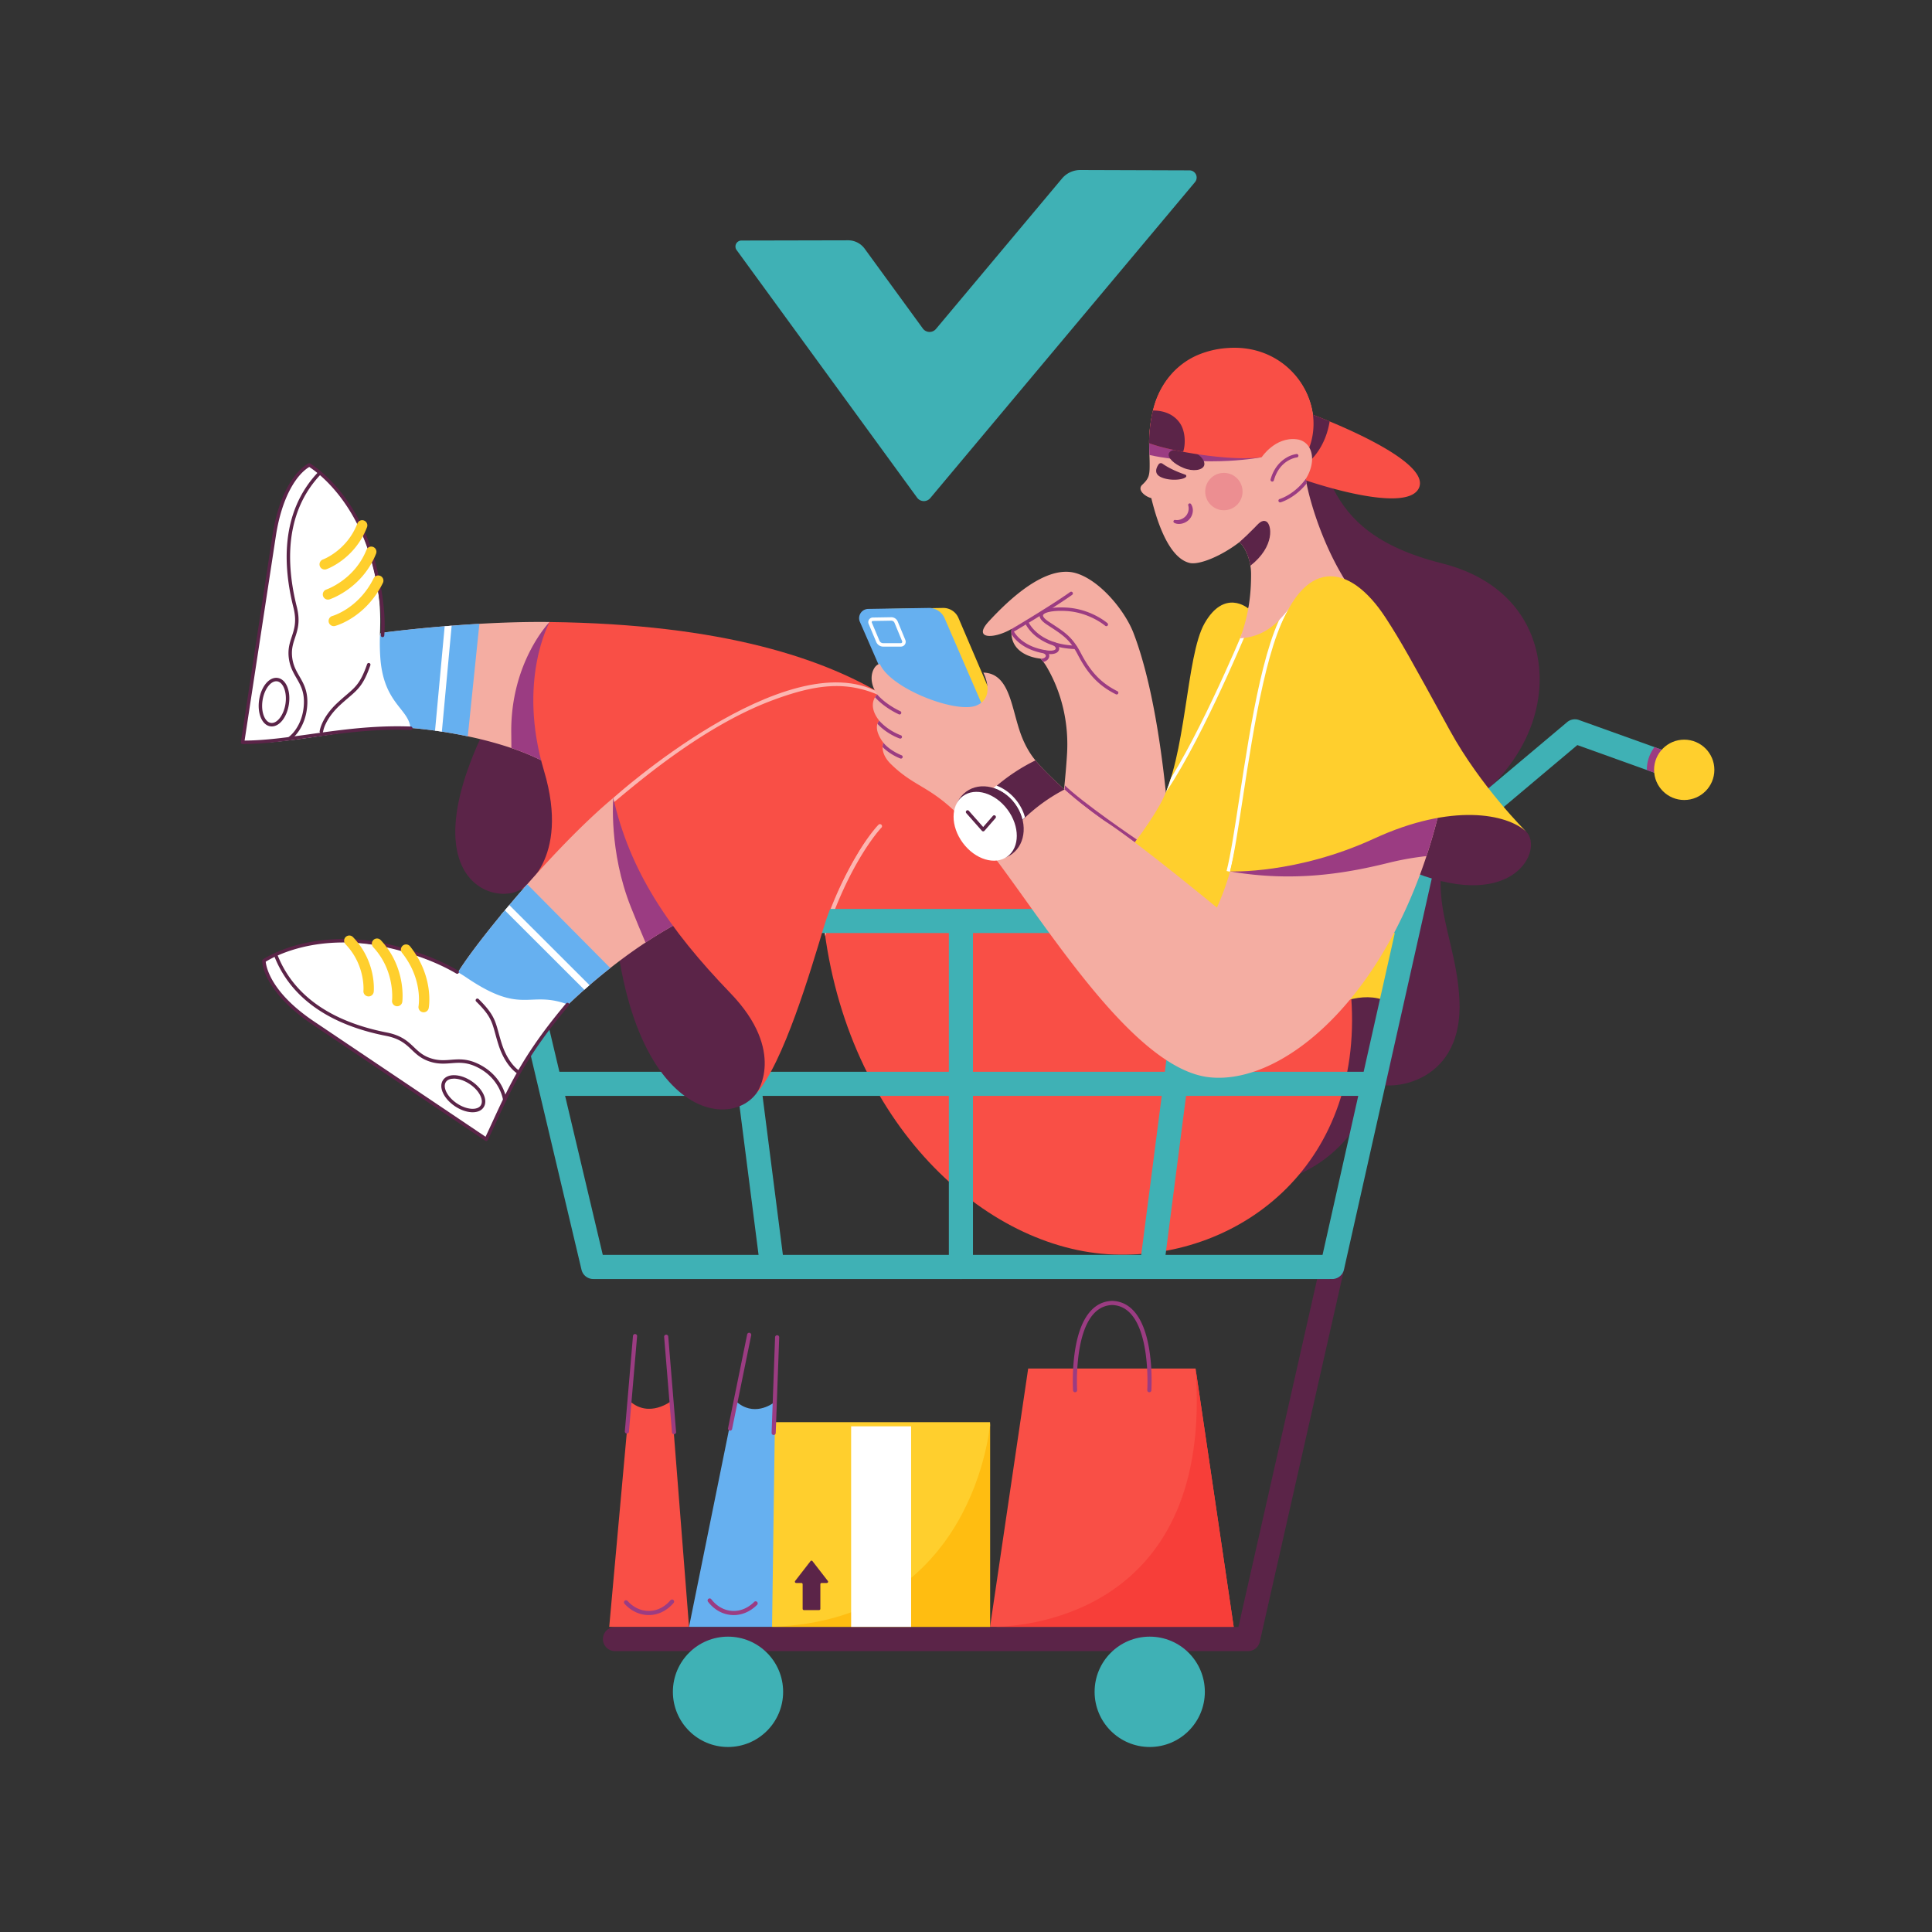 <svg xmlns="http://www.w3.org/2000/svg" version="1.1" viewBox="0 0 3000 3000" width="3000" height="3000">
<rect x="0" y="0" width="3000" height="3000" fill="#333333" stroke="none"/>
<!--ITEM 1--><g><defs><clipPath id="clip-path-id-viewbox-item-1"><rect x="0.0" y="0.0" width="247.0" height="254.741"/></clipPath></defs><g transform="translate(1334.0 944.0) rotate(0.0 132.0 136.0) scale(1.069 1.068)"><g clip-path="url(#clip-path-id-viewbox-item-1)" transform="translate(-0.0 -0.0)"><g id="shopping-i1">
    <g>
      <path d="M22,1.741l102,253H247L144.331,14.552A23.976,23.976,0,0,0,121.9,0Z" style="         fill: #ffcf2d;       "/>
      <path d="M1.126,20.189,103.451,254.741H228L124.2,14.929A24.91,24.91,0,0,0,100.9.01L13.415,1.415A13.464,13.464,0,0,0,1.126,20.189Z" style="         fill: #66b0f0;       "/>
      <path d="M60.659,56.241H35a10.885,10.885,0,0,1-10.057-6.683L13.879,23.223a6.659,6.659,0,0,1,6.011-9.281L46.6,13.508h.168a10.063,10.063,0,0,1,9.283,6.129l11.11,26.893a7.029,7.029,0,0,1-6.5,9.712Zm-13.9-37.734h-.084l-26.7.435a1.657,1.657,0,0,0-1.5,2.313l.008.021,11.07,26.345A5.9,5.9,0,0,0,35,51.241H60.659a2.028,2.028,0,0,0,1.876-2.8l-11.1-26.864A5.07,5.07,0,0,0,46.761,18.507Z" style="         fill: #fff;       "/>
    </g>
  </g>
</g></g></g><!--ITEM 2--><g><defs><clipPath id="clip-path-id-viewbox-item-2"><rect x="0.0" y="0.0" width="2148.884" height="2028.681"/></clipPath></defs><g transform="translate(374.0 540.0) rotate(0.0 1150.0 1086.0) scale(1.07 1.071)"><g clip-path="url(#clip-path-id-viewbox-item-2)" transform="translate(-0.0 -0.0)"><defs>
    
    <clipPath id="clip-path-i2">
      <path d="M1190.453,699.681s5.6-56.7,8.585-112.237c2.336-43.408-7.444-86.818-29.348-124.367a63.639,63.639,0,0,0-9.237-12.4s-46-3-42-43c-26,15-57,15-33-11,59.543-64.5,99.844-77.473,126-70,35,10,70,55,84,87,23,52.573,45.87,261.88,47,338Z" style="         fill: none;       "/>
    </clipPath>
    <clipPath id="clip-path-2-i2">
      <path d="M346.147,400.241,329.333,563.373h-.02a676.647,676.647,0,0,0-83.2-12.217c-86.057-53.267-42.855-137.709-42.855-137.709S266.99,404.777,346.147,400.241Z" style="         fill: none;       "/>
    </clipPath>
    <clipPath id="clip-path-3-i2">
      <path d="M1019.453,568.681c59,60,158.862,170.585,239.647,310.138l46.353-56.138,305,108c24,250-158,391-344,384s-388-190-421-482C845.453,832.681,877.453,710.681,1019.453,568.681Z" style="         fill: none;       "/>
    </clipPath>
    <clipPath id="clip-path-4-i2">
      <path d="M1461.453,377.681s-34-29-63,22c-27.242,47.91-26,194-64.5,262.5-38.232,68.024-118.5,150.5-118.5,150.5s54,134,192,166,201-80,277-18c22-132,70.156-407.362-78-618C1606.453,342.681,1546.613,294.467,1461.453,377.681Z" style="         fill: none;       "/>
    </clipPath>
    <clipPath id="clip-path-5-i2">
      <path d="M1606.3,343.042c-80.845-32.361-72.845,73.639-156.288,78.145,15.027-39.073,16.029-74.137,16.029-93.172a75.209,75.209,0,0,0-.982-12.033c-2.835-17.4-11.12-30.767-16.049-34.053-26.048,20.037-58.278,33.352-72.134,30.056-33.992-8.1-50.643-73.927-55.632-94.014-8.626-2-21.309-11.912-13-19.456,3.817-3.6,7.554-7.574,9.116-12.7,1.574-5.2,1.483-11.682,1.483-17.021,0-4.1-.12-8.186-.27-12.273-.2-5.711-.461-11.421-.491-17.142,0-.04-.01-.1-.01-.14-.03-4.238.07-8.476.371-12.724a202.609,202.609,0,0,1,6.922-41.336c9.4-32.41,31.228-59.54,62.325-73.255a133.428,133.428,0,0,1,43.8-10.52,1.223,1.223,0,0,0,.191-.01c.971-.07,1.943-.13,2.9-.19,87.342-4.809,141.151,77.353,115.8,144.828l-4.932,43.652C1547.457,206.712,1565.222,279.926,1606.3,343.042Z" style="         fill: none;       "/>
    </clipPath>
    <clipPath id="clip-path-6-i2">
      <path d="M1583.787,1350.189a17.517,17.517,0,0,1-17.09-21.341l133.119-592.365a17.5,17.5,0,0,1,5.813-9.559l219.064-184.139a17.5,17.5,0,0,1,17.166-3.078l159,57a17.5,17.5,0,1,1-11.811,32.947l-149.533-53.606L1732.669,749.917l-131.824,586.6A17.51,17.51,0,0,1,1583.787,1350.189Z" style="         fill: none;       "/>
    </clipPath>
    <clipPath id="clip-path-7-i2">
      <path d="M536.133,899.3c-44.57,35.04-73.649,65.26-75.579,67.27a1.329,1.329,0,0,0-.1.11c-31.709,10.65-56.77,13.53-76.57,11.66l-51.609-22.66a80.319,80.319,0,0,1-21.821-42c1.5-2.99,3.63-6.68,6.341-10.96,16.319-25.78,53.409-73.25,96.74-122.54.679-.78,1.379-1.56,2.069-2.35Z" style="         fill: none;       "/>
    </clipPath>
    <clipPath id="clip-path-8-i2">
      <path d="M845.453,841.681c-18.618,61.759-58,195-96.987,239.1,0,0,43.987-60.1-38.013-145.1-89.843-93.13-146-177-170-283,0,0,251-226,385.117-152.972,29.271,15.939,60.678,39.18,93.883,68.972C1019.453,568.681,886.453,705.681,845.453,841.681Z" style="         fill: none;       "/>
    </clipPath>
    <clipPath id="clip-path-9-i2">
      <path d="M1737.453,678.681c-64.14,255.97-222,391-332,379-106.04-11.57-225.979-204.06-308.34-314.23q-.63-.825-1.23-1.65c-.8-1.05-1.579-2.09-2.349-3.12-5.911-7.82-11.6-15.19-17.081-22-9.76-12.14-18.59-22.28-26.679-30.87-4.831-5.13-9.4-9.7-13.74-13.81-.31-.29-.611-.58-.911-.86-38.649-36.27-59.52-36.07-91.67-67.46-17.34-16.93-11-31-11-31-6.409-8.25-14-23-6-32-19-24-3-38-3-38-17-25-3-45,4-44,16,36,111,72,140,60s10.031-47.75,10.031-47.75c39.03,1.25,40.42,51.95,54.969,90.75,4.311,11.5,11.13,25.16,20.69,36.57.011.01.011.01.02.01,10.391,12.4,22.86,24.52,35.15,35.82q3.421,3.135,6.83,6.17c.06.06.13.11.19.16,14.81,13.17,29.31,24.61,40.321,32.87,3.019,2.26,5.79,4.29,8.219,6.05,5.31,3.84,9.06,6.4,10.58,7.35,43,27,162,125,162,125a378.325,378.325,0,0,0,19.161-52.42C1506.764,689.841,1737.453,678.681,1737.453,678.681Z" style="         fill: none;       "/>
    </clipPath>
    <clipPath id="clip-path-10-i2">
      <path d="M1200.654,637.281c-8.111,3.06-71.2,33.4-108.2,103.4l-.03-.03c-1.929-2.68-3.929-5.35-5.97-8.01a470.843,470.843,0,0,0-32.9-38.14q-2.852-2.985-5.721-5.91c12.411-18.25,46.27-63,105.48-90.51C1170.494,613.891,1187.9,627.711,1200.654,637.281Z" style="         fill: none;       "/>
    </clipPath>
  </defs>
  <g id="shopping-i2">
    <g>
      <g>
        <path d="M1180.453,760.681s15.6-117.7,18.585-173.237c2.336-43.408-7.444-86.818-29.348-124.367a63.639,63.639,0,0,0-9.237-12.4s-46-3-42-43c-26,15-57,15-33-11,59.543-64.5,99.844-77.473,126-70,35,10,71.478,54.393,84,87,53,138,64,411,57,548l-120-66Z" style="         fill: #f4ada2;       "/>
        <g style="         clip-path: url(#clip-path-i2);       ">
          <path d="M1297.555,717.253c-3.275-2.21-80.5-54.432-106.369-80.3l3.535-3.536c25.533,25.533,104.833,79.157,105.631,79.7Z" style="         fill: #9b3c82;       "/>
          <path d="M1115.955,414.681a2.5,2.5,0,0,1-1.266-4.657c.579-.339,58.263-34.2,88.817-55.882a2.5,2.5,0,1,1,2.895,4.078c-30.734,21.81-88.6,55.777-89.183,56.118A2.5,2.5,0,0,1,1115.955,414.681Z" style="         fill: #9b3c82;       "/>
          <path d="M1270.952,502.681a2.5,2.5,0,0,1-1.117-.264c-24.4-12.2-40.359-28.736-55.1-57.083-11.427-21.974-21.492-28.562-39.762-40.522-1.727-1.13-3.523-2.306-5.4-3.546-8.255-5.456-11.659-10.578-10.117-15.223,3.5-10.532,30.454-9.826,38.638-9.358,35.445,2.025,58.532,21.77,59.5,22.609a2.5,2.5,0,0,1-3.28,3.774c-.3-.257-22.884-19.47-56.5-21.391-20.172-1.153-32.365,2.2-33.608,5.942-.7,2.107,2.339,5.65,8.129,9.476,1.87,1.236,3.66,2.408,5.38,3.534,18.353,12.013,29.43,19.264,41.459,42.4,14.209,27.324,29.535,43.235,52.9,54.918a2.5,2.5,0,0,1-1.12,4.736Z" style="         fill: #9b3c82;       "/>
          <path d="M1210.784,436.847l-.085,0c-56.1-1.864-71.41-35.238-72.034-36.658a2.5,2.5,0,0,1,4.575-2.018c.046.1,3.691,8.082,13.756,16.162,9.324,7.484,26.238,16.6,53.869,17.517a2.5,2.5,0,0,1-.081,5Z" style="         fill: #9b3c82;       "/>
          <path d="M1174.825,444.162a42.193,42.193,0,0,1-6.243-.509c-40.923-6.138-51.505-30.478-51.936-31.511a2.5,2.5,0,0,1,4.612-1.931h0c.1.227,10.108,22.8,48.067,28.5,9.395,1.41,12.712-.719,13.195-2.2.433-1.334-.84-3.61-3.722-5.111a2.5,2.5,0,0,1,2.311-4.434c4.921,2.563,7.456,7.124,6.166,11.092C1186.619,440.072,1184.135,444.162,1174.825,444.162Z" style="         fill: #9b3c82;       "/>
          <path d="M1161.458,455.765a16.284,16.284,0,0,1-1.781-.1,2.5,2.5,0,0,1,.553-4.97c4.046.449,7.147-1.322,7.832-3.29.642-1.847-1.249-3.365-2.434-4.105a2.5,2.5,0,1,1,2.651-4.24c4.1,2.565,5.788,6.3,4.506,9.987C1171.374,453.1,1166.764,455.765,1161.458,455.765Z" style="         fill: #9b3c82;       "/>
        </g>
        <path d="M1585.974,205.542c22.479,43.139,61.479,83.139,157.479,107.139,66.828,16.707,114.435,56.726,133,114,20.692,63.833,4.284,145-63.3,210.387-125.7,121.613-49.822,191.72-44.7,309.613,5,115-91,131-123,120,0,0-23,125-169,149s66-1041,66-1041S1579.81,193.713,1585.974,205.542Z" style="         fill: #5b2448;       "/>
        <g>
          <path d="M440.174,606.487c28.107,104.13,14.387,149.647-33.744,178.859s-208.913-32.873,41.6-387.711C448.026,397.635,405.857,479.354,440.174,606.487Z" style="         fill: #5b2448;       "/>
          <path d="M448.024,397.631l-12.341,200.36a351.659,351.659,0,0,0-43.07-17.63,551.08,551.08,0,0,0-63.28-16.99h-.02a675.825,675.825,0,0,0-83.2-12.21c-86.059-53.27-42.849-137.71-42.849-137.71s63.73-8.67,142.879-13.21C378.623,398.371,413.683,397.211,448.024,397.631Z" style="         fill: #f4ada2;       "/>
          <path d="M448.024,397.631l-12.341,200.36a351.659,351.659,0,0,0-43.07-17.63q-.075-10.77-.21-21.9C391.264,455.511,448.024,397.631,448.024,397.631Z" style="         fill: #9b3c82;       "/>
          <path d="M346.147,400.241,329.333,563.373h-.02a676.647,676.647,0,0,0-83.2-12.217c-86.057-53.267-42.855-137.709-42.855-137.709S266.99,404.777,346.147,400.241Z" style="         fill: #66b0f0;       "/>
          <g style="         clip-path: url(#clip-path-2-i2);       ">
            <rect x="206.889" y="475.113" width="173.738" height="10" transform="translate(-211.368 728.407) rotate(-84.716)" style="         fill: #fff;       "/>
          </g>
          <path d="M942.453,509.681c-93-59-243-109-494.427-112.046,0,0-47.22,84.829-8.107,215.619S406.43,785.346,406.43,785.346,803.453,571.681,942.453,509.681Z" style="         fill: #f94f46;       "/>
          <g>
            <path d="M99.28,169.935C81.6,179.619,57.7,211.225,48.3,272.685L2.527,571.889c62.438,6.481,170.715-25.473,243.589-20.732-2.643-28.3-39.619-35.428-43.841-103.591-1.981-31.989,1.713-41.447-1.05-78.1-.107-1.411-.316-2.793-.476-4.18-.045-.388-.083-.766-.13-1.145a366.566,366.566,0,0,0-15.049-69.7c-28.415-87.364-80.537-120.993-85.844-124.245a.008.008,0,0,0-.008-.01c-.122-.076-.228-.13-.3-.17C99.323,169.96,99.28,169.935,99.28,169.935Z" style="         fill: #fff;       "/>
            <path d="M3.078,574.564H2.5a2.5,2.5,0,0,1-2.466-2.879l45.8-299.378c9.35-61.118,33.122-94.089,52.25-104.565a2.5,2.5,0,0,1,2.467.036l.1.054c.123.067.239.131.366.208.055.033.109.068.16.105,6.783,4.187,61.029,39.908,89.329,126.923.9,2.766,21.945,68.339,17.623,122.173a2.5,2.5,0,0,1-4.985-.4c4.243-52.85-16.507-117.5-17.392-120.227-26.95-82.858-77.553-118.077-86.5-123.776-17.86,10.65-39.6,42.258-48.468,100.225L5.413,569.555c30.117-.22,61.8-4.659,95.277-9.35,45.7-6.4,92.949-13.022,146-11.028a2.5,2.5,0,0,1-.188,5c-52.605-1.978-99.636,4.611-145.118,10.983C66.861,569.993,34.236,574.564,3.078,574.564Z" style="         fill: #5b2448;       "/>
            <path d="M116.807,558.972a2.425,2.425,0,0,1-.305-.019,2.5,2.5,0,0,1-2.18-2.772c.093-.8,2.575-19.718,25.737-41.294,4.84-4.508,9.063-8.117,12.79-11.3,13.97-11.936,20.982-17.927,30.372-44.89a2.5,2.5,0,0,1,4.723,1.645c-9.836,28.241-17.655,34.92-31.848,47.047-3.687,3.151-7.868,6.722-12.629,11.157-11.35,10.573-17.321,20.41-20.331,26.8a42.809,42.809,0,0,0-3.85,11.434A2.505,2.505,0,0,1,116.807,558.972Z" style="         fill: #5b2448;       "/>
            <path d="M71.359,568.505a2.5,2.5,0,0,1-1.458-4.532h0a48.3,48.3,0,0,0,10.343-11.519c4.772-7.14,10.6-19.272,11.244-36.526s-4.91-26.884-10.793-37.064c-4.414-7.637-8.979-15.534-10.79-26.743-2.311-14.295.9-23.958,4-33.3,3.64-10.96,7.406-22.294,2.385-42.231-8.2-32.559-11.283-63.06-9.163-90.656,3.258-42.407,18.622-78.159,45.666-106.264a2.5,2.5,0,0,1,3.6,3.466c-26.219,27.247-41.118,61.962-44.285,103.181-2.079,27.056.959,57.018,9.026,89.052,5.378,21.35,1.379,33.388-2.489,45.029-3.048,9.177-5.928,17.845-3.814,30.93,1.665,10.3,5.8,17.459,10.184,25.038,5.979,10.346,12.162,21.043,11.46,39.753-.7,18.55-7.034,31.628-12.229,39.334-5.681,8.428-11.214,12.425-11.446,12.591A2.488,2.488,0,0,1,71.359,568.505Z" style="         fill: #5b2448;       "/>
            <path d="M44.905,549a14.32,14.32,0,0,1-2.16-.164c-6.012-.92-10.979-5.594-13.984-13.16-2.825-7.114-3.611-16.065-2.214-25.2,3.009-19.662,14.838-33.615,26.926-31.765s19.2,18.7,16.2,38.362C66.842,535.555,56.215,549,44.905,549Zm6.454-65.453c-8.607,0-17.5,12.173-19.868,27.682-1.267,8.274-.585,16.3,1.917,22.6,2.323,5.849,5.908,9.423,10.093,10.063,9.011,1.38,18.73-11.253,21.227-27.579s-3-31.286-12.011-32.664A8.979,8.979,0,0,0,51.359,483.544Z" style="         fill: #5b2448;       "/>
            <path d="M134.834,403.6a7.5,7.5,0,0,1-1.916-14.752c.353-.1,37.974-10.779,59.754-54.5a7.5,7.5,0,1,1,13.426,6.688c-24.929,50.048-67.536,61.839-69.338,62.317A7.532,7.532,0,0,1,134.834,403.6Z" style="         fill: #ffcf2d;       "/>
            <path d="M126.425,365.148a7.5,7.5,0,0,1-2.345-14.625c.389-.131,40.861-14.117,58.215-57.525a7.5,7.5,0,0,1,13.928,5.569c-20.024,50.085-65.523,65.569-67.451,66.2A7.471,7.471,0,0,1,126.425,365.148Z" style="         fill: #ffcf2d;       "/>
            <path d="M121.662,321.534a7.5,7.5,0,0,1-2.509-14.57c.325-.117,34.8-12.987,49.9-52.117a7.5,7.5,0,1,1,13.994,5.4c-17.658,45.765-57.2,60.258-58.873,60.853A7.506,7.506,0,0,1,121.662,321.534Z" style="         fill: #ffcf2d;       "/>
          </g>
        </g>
        <path d="M1019.453,568.681c59,60,158.862,170.585,239.647,310.138l46.353-56.138,305,108c24,250-158,391-344,384s-388-190-421-482C845.453,832.681,877.453,710.681,1019.453,568.681Z" style="         fill: #f94f46;       "/>
        <g style="         clip-path: url(#clip-path-3-i2);       ">
          <path d="M843.454,860.682a3,3,0,0,1-2.859-3.913c36.794-115.352,82.775-163.206,84.715-165.187a3,3,0,0,1,4.288,4.2c-.465.477-46.979,48.984-83.286,162.814A3,3,0,0,1,843.454,860.682Z" style="         fill: #fcb6b1;       "/>
        </g>
        <path d="M1461.453,377.681s-34-29-63,22c-27.242,47.91-26,194-64.5,262.5-38.232,68.024-118.5,150.5-118.5,150.5s54,134,192,166,201-80,277-18c22-132,70.156-407.362-78-618C1606.453,342.681,1546.613,294.467,1461.453,377.681Z" style="         fill: #ffcf2d;       "/>
        <g style="         clip-path: url(#clip-path-4-i2);       ">
          <path d="M1435.377,759.794l-4.847-1.227c5.84-23.07,11.683-61.236,18.448-105.429,16.824-109.91,37.762-246.7,77.133-289.646l3.685,3.378c-38.343,41.83-60.037,183.547-75.876,287.024C1447.136,698.215,1441.277,736.491,1435.377,759.794Z" style="         fill: #fff;       "/>
          <path d="M1334.95,654.685l-3.993-3.009c51.214-67.957,120.99-234.78,121.689-236.457l4.615,1.923C1456.56,418.825,1386.543,586.225,1334.95,654.685Z" style="         fill: #fff;       "/>
        </g>
        <path d="M1606.3,343.042c-80.845-32.361-72.845,73.639-156.288,78.145,15.027-39.073,16.029-74.137,16.029-93.172a75.209,75.209,0,0,0-.982-12.033c-2.835-17.4-11.12-30.767-16.049-34.053-26.048,20.037-58.278,33.352-72.134,30.056-33.992-8.1-50.643-73.927-55.632-94.014-8.626-2-21.309-11.912-13-19.456,3.817-3.6,7.554-7.574,9.116-12.7,1.574-5.2,1.483-11.682,1.483-17.021,0-4.1-.12-8.186-.27-12.273-.2-5.711-.461-11.421-.491-17.142,0-.04-.01-.1-.01-.14-.03-4.238.07-8.476.371-12.724a202.609,202.609,0,0,1,6.922-41.336c9.4-32.41,31.228-59.54,62.325-73.255a133.428,133.428,0,0,1,43.8-10.52,1.223,1.223,0,0,0,.191-.01c.971-.07,1.943-.13,2.9-.19,87.342-4.809,141.151,77.353,115.8,144.828l-4.932,43.652C1547.457,206.712,1565.222,279.926,1606.3,343.042Z" style="         fill: #f4ada2;       "/>
        <path d="M1318.569,155.519c86.583,18.462,162.884,3.162,162.884,3.162l-114.4-14.345-45.75-5.7-3.235-.4c0,.045,0,.1,0,.144C1318.11,144.093,1318.367,149.8,1318.569,155.519Z" style="         fill: #9b3c82;       "/>
        <circle cx="1426.586" cy="208.504" r="27.089" style="         fill: #e57281;         opacity: 0.52;       "/>
        <path d="M1465.057,315.982c-2.835-17.4-11.12-30.767-16.049-34.053,9.016-8.014,12.022-11.02,22.04-21.038,5.08-5.08,10.44-12.313,17.032-9.017C1496.1,255.881,1501.1,287.931,1465.057,315.982Z" style="         fill: #5b2448;       "/>
        <path d="M1376.631,149.526c14.626,3.04,23.644,14.387,21.279,21.216s-16.025,9.2-29.843,3.517c-14.2-5.84-23.7-15.151-21.279-21.217C1349.3,146.755,1362.118,146.509,1376.631,149.526Z" style="         fill: #5b2448;       "/>
        <path d="M1356.119,249.7a15.791,15.791,0,0,0,8.21-1.023,18.325,18.325,0,0,0,6.873-4.555,15.884,15.884,0,0,0,2.338-3.355,16.283,16.283,0,0,0,1.343-12.147l-.034-.121a2.245,2.245,0,0,1,4.013-1.875,16.546,16.546,0,0,1,2.519,11.427,19.659,19.659,0,0,1-1.669,5.759,21.286,21.286,0,0,1-3.326,5,21.012,21.012,0,0,1-10.156,5.991,19.02,19.02,0,0,1-5.871.616,14.068,14.068,0,0,1-5.823-1.559,2.244,2.244,0,0,1,1.439-4.186Z" style="         fill: #9b3c82;       "/>
        <path d="M1370.689,184.061c-5.993-2.18-20.49-7.077-33.29-16.047a3.945,3.945,0,0,0-5.52.995c-3.214,4.654-7.075,13.089,2.43,18.08,11.68,6.133,32.064,5.073,37.118.328A2.026,2.026,0,0,0,1370.689,184.061Z" style="         fill: #5b2448;       "/>
        <path d="M1709.453,203.681c-19,39-167.243-10.5-198-24-1.2-.521-1.785.82-2.637.36L1552.2,95.585s.281.121.732.3c1.673.691,5.67,2.354,6.031,2.505a.044.044,0,0,1,.03.01c.931.35,7.1,2.664,16.38,6.452,1.493.611,3.056,1.242,4.709,1.933C1622.448,124.389,1725.516,170.711,1709.453,203.681Z" style="         fill: #f94f46;       "/>
        <path d="M1580.08,106.786c-10,59.51-54.321,76.842-69.168,79.727-1.2-.521-2.244-1.012-3.1-1.472,29.555-21.781,43.08-79.738,45.114-89.155,1.673.691,5.67,2.354,6.031,2.505a.044.044,0,0,1,.03.01c.931.35,7.1,2.664,16.38,6.452C1576.864,105.464,1578.427,106.1,1580.08,106.786Z" style="         fill: #5b2448;       "/>
        <path d="M1318.073,138.375c4.453,1.6,10.793,3.624,16.095,5.047a.5.5,0,0,0,.17.052c8.665,2.34,19.1,4.715,30.5,6.885.957.181,1.825.339,2.6.487a.176.176,0,0,0,.063.014c37.3,6.955,85.228,12.05,113.958,7.821,9.624-1.421,16.652-2.955,23.732-4.154.866-.143,1.719-.29,2.541-.432,4.382-.747,8.3-1.459,11.817-2.131.49-.093.971-.182,1.451-.27l1.037-.2c.611-.119,1.2-.237,1.779-.352q1.967-.387,3.754-.754c.454-.1.912-.186,1.357-.28,4.55-.951,8.216-1.8,11.3-2.535.449-.107.89-.209,1.316-.316s.832-.215,1.241-.313.795-.2,1.173-.291.755-.189,1.123-.279c.544-.141,1.065-.283,1.573-.407.009,0,.013,0,.018-.009.27-.064.535-.137.8-.2,1.043-.261,2-.505,2.93-.732C1575.727,77.557,1521.927-4.605,1434.583.2c-.964.057-1.937.117-2.906.186-.063.009-.13.008-.193.016a132.977,132.977,0,0,0-43.795,10.521c-31.106,13.714-52.937,40.843-62.326,73.247q-.987,3.4-1.8,6.83a212.717,212.717,0,0,0-5.126,34.509C1318.132,129.8,1318.042,134.091,1318.073,138.375Z" style="         fill: #f94f46;       "/>
        <path d="M1481.453,158.681s19.466-29.684,50.591-26.019c29.36,3.458,33.409,49.019-7.964,80.319-6.73,5.091-18.968,12.307-29.265,15.466Z" style="         fill: #f4ada2;       "/>
        <g style="         clip-path: url(#clip-path-5-i2);       ">
          <path d="M1508.227,224.18a2.5,2.5,0,0,1-.678-4.907h0c.258-.073,26.011-7.671,43.242-37.347a2.5,2.5,0,0,1,4.325,2.51c-18.3,31.515-45.081,39.333-46.212,39.65A2.484,2.484,0,0,1,1508.227,224.18Z" style="         fill: #9b3c82;       "/>
        </g>
        <path d="M1496.744,194.043a2.531,2.531,0,0,1-.678-.094,2.5,2.5,0,0,1-1.729-3.084c4.9-17.4,14.81-26.481,22.263-31.03a40.717,40.717,0,0,1,15.4-5.789,2.5,2.5,0,0,1,.537,4.971c-1.03.116-24.932,3.149-33.39,33.2A2.5,2.5,0,0,1,1496.744,194.043Z" style="         fill: #9b3c82;       "/>
        <path d="M1318.073,138.375c4.453,1.6,10.793,3.624,16.095,5.047a.5.5,0,0,0,.17.052c8.665,2.34,19.1,4.715,30.5,6.885.957.181,1.825.339,2.6.487,3.7-10.46,3.469-29.506-4.461-41.247s-21.292-18.617-39.4-18.6a212.717,212.717,0,0,0-5.126,34.509C1318.132,129.8,1318.042,134.091,1318.073,138.375Z" style="         fill: #5b2448;       "/>
      </g>
      <g>
        <path d="M1461.634,1889.681H542.953a17.5,17.5,0,0,1,0-35h904.7l119.231-526.366a17.5,17.5,0,1,1,34.135,7.732l-122.319,540A17.5,17.5,0,0,1,1461.634,1889.681Z" style="         fill: #5b2448;       "/>
        <path d="M1583.787,1350.188a17.513,17.513,0,0,1-17.09-21.34l133.119-592.365a17.5,17.5,0,0,1,5.813-9.559l219.064-184.139a17.5,17.5,0,0,1,17.166-3.078l159,57a17.5,17.5,0,1,1-11.811,32.947l-149.533-53.606L1732.669,749.917l-131.824,586.6A17.508,17.508,0,0,1,1583.787,1350.188Z" style="         fill: #3fb1b5;       "/>
        <g style="         clip-path: url(#clip-path-6-i2);       ">
          <path d="M2094.628,666.192a54.256,54.256,0,1,1,54.256-54.255A54.317,54.317,0,0,1,2094.628,666.192Zm0-96.511a42.256,42.256,0,1,0,42.256,42.256A42.3,42.3,0,0,0,2094.628,569.681Z" style="         fill: #9b3c82;       "/>
        </g>
        <path d="M1579.955,1350.185H511.388a17.5,17.5,0,0,1-17.027-13.463L375.426,835.17a17.5,17.5,0,0,1,17.026-21.538l1302.5-.125a17.5,17.5,0,0,1,0,35l-1280.367.123,110.636,466.555H1579.955a17.5,17.5,0,0,1,0,35Z" style="         fill: #3fb1b5;       "/>
        <path d="M1642.318,1084.681H454.921a17.5,17.5,0,0,1,0-35h1187.4a17.5,17.5,0,0,1,0,35Z" style="         fill: #3fb1b5;       "/>
        <path d="M1044.953,1350.219a17.5,17.5,0,0,1-17.5-17.5V835.925a17.5,17.5,0,0,1,35,0v496.794A17.5,17.5,0,0,1,1044.953,1350.219Z" style="         fill: #3fb1b5;       "/>
        <path d="M771.039,1349.212a17.5,17.5,0,0,1-17.336-15.28L689.6,833.229a17.5,17.5,0,0,1,34.717-4.445l64.108,500.7a17.516,17.516,0,0,1-17.381,19.725Z" style="         fill: #3fb1b5;       "/>
        <path d="M1322.148,1349.212a17.52,17.52,0,0,1-17.378-19.744l64.423-498.736a17.5,17.5,0,1,1,34.711,4.484l-64.423,498.735A17.5,17.5,0,0,1,1322.148,1349.212Z" style="         fill: #3fb1b5;       "/>
        <circle cx="1318.959" cy="1948.692" r="79.989" style="         fill: #3fb1b5;       "/>
        <circle cx="2094.628" cy="611.937" r="43.744" style="         fill: #ffcf2d;       "/>
        <circle cx="706.959" cy="1948.692" r="79.989" style="         fill: #3fb1b5;       "/>
      </g>
      <g>
        <path d="M643.453,852.681c108,116,153.013,163.1,105,228s-234,19-208-428C540.453,652.681,576.338,780.594,643.453,852.681Z" style="         fill: #5b2448;       "/>
        <path d="M629.534,836.651c-14.681,8.11-28.831,16.78-42.27,25.66-13.551,8.95-26.381,18.12-38.3,27.11q-6.613,4.98-12.83,9.88c-44.57,35.04-73.649,65.26-75.579,67.27a1.329,1.329,0,0,0-.1.11c-31.709,10.65-56.77,13.53-76.57,11.66-24.27-2.28-40.629-11.69-51.609-22.66a80.319,80.319,0,0,1-21.821-42c1.5-2.99,3.63-6.68,6.341-10.96,16.319-25.78,53.409-73.25,96.74-122.54.679-.78,1.379-1.56,2.069-2.35q6.661-7.545,13.491-15.13c36.75-40.72,76.579-81.1,111.359-110.02Z" style="         fill: #f4ada2;       "/>
        <path d="M629.534,836.651c-14.681,8.11-28.831,16.78-42.27,25.66-6.49-15.07-13.67-32.31-21.351-51.62-32.089-80.68-25.46-158.01-25.46-158.01Z" style="         fill: #9b3c82;       "/>
        <path d="M536.133,899.3c-44.57,35.04-73.649,65.26-75.579,67.27a1.329,1.329,0,0,0-.1.11c-31.709,10.65-56.77,13.53-76.57,11.66l-51.609-22.66a80.319,80.319,0,0,1-21.821-42c1.5-2.99,3.63-6.68,6.341-10.96,16.319-25.78,53.409-73.25,96.74-122.54.679-.78,1.379-1.56,2.069-2.35Z" style="         fill: #66b0f0;       "/>
        <g style="         clip-path: url(#clip-path-7-i2);       ">
          <rect x="438.686" y="774.736" width="9.999" height="188.643" transform="translate(-484.889 569.278) rotate(-45.062)" style="         fill: #fff;       "/>
        </g>
        <path d="M845.453,841.681c-18.618,61.759-58,195-96.987,239.1,0,0,43.987-60.1-38.013-145.1-89.843-93.13-146-177-170-283,0,0,251-226,385.117-152.972,29.271,15.939,60.678,39.18,93.883,68.972C1019.453,568.681,886.453,705.681,845.453,841.681Z" style="         fill: #f94f46;       "/>
        <g style="         clip-path: url(#clip-path-8-i2);       ">
          <path d="M539.455,659.681a3,3,0,0,1-1.909-5.316c2.311-1.9,4.9-4.054,7.754-6.425,38.347-31.857,128.148-106.461,223.1-142.068,56.483-21.181,94.691-26.137,131.886-17.106,37.987,9.223,76.275,33.174,132.157,82.669a3,3,0,1,1-3.979,4.492c-102.752-91.009-153.38-103.654-257.957-64.437-94,35.251-183.259,109.4-221.373,141.065-2.86,2.377-5.457,4.534-7.773,6.442A2.991,2.991,0,0,1,539.455,659.681Z" style="         fill: #fcb6b1;       "/>
        </g>
        <g>
          <path d="M33.452,888.9c1.238,20.123,19.668,55.2,71.283,89.864l251.27,168.763c28.448-54.843,46.448-116.843,117.448-195.843-56-20-65,16-144.934-37.824-26.585-17.9-36.777-19.19-71.124-32.291-1.322-.5-2.662-.9-3.985-1.349-.371-.124-.728-.25-1.091-.369A366.532,366.532,0,0,0,182.842,863.8c-91.15-11.47-143.765,21.383-148.965,24.8a.009.009,0,0,0-.013,0c-.121.078-.215.15-.281.2C33.494,888.868,33.452,888.9,33.452,888.9Z" style="         fill: #fff;       "/>
          <path d="M356.152,1150.122a2.5,2.5,0,0,1-1.394-.424L103.341,980.836C52.014,946.363,32.3,910.819,30.957,889.05a2.5,2.5,0,0,1,1.087-2.219l.088-.064c.112-.081.215-.156.333-.234.055-.037.112-.072.169-.105,6.664-4.348,62.083-38.241,152.876-26.817,26.442,3.339,83.515,16.24,129.711,43.415a2.5,2.5,0,1,1-2.535,4.31c-45.5-26.763-101.74-39.473-127.8-42.764C98.469,853.7,45.07,884.473,36.072,890.163c1.074,9.781,9.232,45.67,70.056,86.522l249,167.24q5.307-11.284,10.21-21.985c24.51-53.129,45.677-99.013,106.7-171.371a2.5,2.5,0,0,1,3.823,3.224c-60.59,71.842-81.626,117.442-105.984,170.242-3.672,7.96-7.469,16.191-11.469,24.656a2.494,2.494,0,0,1-2.26,1.431Z" style="         fill: #5b2448;       "/>
          <path d="M401.691,1052.053a2.491,2.491,0,0,1-1.319-.378c-.678-.424-16.747-10.724-26.414-40.866-2.019-6.3-3.487-11.656-4.782-16.384-4.855-17.721-7.292-26.616-27.695-46.589a2.5,2.5,0,0,1,3.5-3.573C366.349,965.183,369.066,975.1,374,993.1c1.282,4.679,2.735,9.982,4.722,16.178,9.058,28.244,24.154,38.059,24.306,38.155a2.5,2.5,0,0,1-1.335,4.616Z" style="         fill: #5b2448;       "/>
          <path d="M382.951,1092.681a2.5,2.5,0,0,1-2.478-2.186h0c-.039-.307-4.323-30.916-37.21-47.272-15.434-7.676-26.449-6.813-38.109-5.9-8.8.689-17.888,1.4-28.851-1.744-13.919-3.993-21.3-11.011-28.433-17.8-8.369-7.96-17.022-16.191-37.2-20.133-32.953-6.437-61.866-16.629-85.935-30.292-36.988-21-62.8-50.116-76.723-86.551a2.5,2.5,0,1,1,4.67-1.785c13.5,35.322,38.57,63.579,74.521,83.988,23.6,13.4,52,23.4,84.426,29.733,21.608,4.221,30.8,12.963,39.687,21.417,7.007,6.665,13.625,12.96,26.366,16.615,10.1,2.9,18.346,2.25,27.081,1.566,11.826-.927,24.054-1.885,40.727,6.407,35.371,17.591,39.774,49.764,39.944,51.125a2.5,2.5,0,0,1-2.17,2.791A2.552,2.552,0,0,1,382.951,1092.681Z" style="         fill: #5b2448;       "/>
          <path d="M336.406,1108.433q-.985,0-2.007-.063c-7.64-.471-16.074-3.569-23.748-8.723s-13.733-11.79-17.059-18.684c-3.538-7.333-3.618-14.152-.226-19.2h0c3.391-5.049,9.735-7.554,17.859-7.053,7.641.471,16.074,3.569,23.748,8.723s13.733,11.79,17.059,18.684c3.538,7.333,3.618,14.152.226,19.2C349.152,1105.943,343.568,1108.433,336.406,1108.433Zm-27.191-48.787c-5.438,0-9.556,1.713-11.7,4.9h0c-2.361,3.515-2.155,8.572.579,14.24,2.946,6.106,8.4,12.039,15.343,16.706s14.5,7.466,21.268,7.884c6.294.387,11.04-1.336,13.4-4.851s2.155-8.572-.579-14.24c-2.947-6.106-8.395-12.039-15.343-16.706s-14.5-7.466-21.269-7.884Q310.047,1059.646,309.215,1059.646Zm-13.774,3.51h0Z" style="         fill: #5b2448;       "/>
          <path d="M265.255,963.478a7.505,7.505,0,0,1-7.386-8.848c.012-.072,1.672-9.842-.466-24.219-2.85-19.148-10.731-37-23.424-53.051a7.5,7.5,0,1,1,11.765-9.3c34.679,43.859,27.215,87.433,26.88,89.267A7.5,7.5,0,0,1,265.255,963.478Z" style="         fill: #ffcf2d;       "/>
          <path d="M226.878,954.724a7.734,7.734,0,0,1-.919-.056,7.5,7.5,0,0,1-6.535-8.354c.047-.408,4.614-42.983-27.278-77.162a7.5,7.5,0,1,1,10.967-10.233c36.8,39.437,31.446,87.2,31.2,89.213A7.5,7.5,0,0,1,226.878,954.724Z" style="         fill: #ffcf2d;       "/>
          <path d="M185.382,940.472c-.247,0-.5-.012-.746-.037a7.5,7.5,0,0,1-6.726-8.2c.032-.344,3.058-37.018-25.924-67.335a7.5,7.5,0,1,1,10.842-10.365c33.9,35.458,30.184,77.406,30.009,79.175A7.5,7.5,0,0,1,185.382,940.472Z" style="         fill: #ffcf2d;       "/>
        </g>
      </g>
      <g>
        <path d="M1707.453,685.681c30.14-6.968,114.247-29.5,158,16,25,26-17,115-160,60-88.254-33.944-269.844-2.422-269.844-2.422Z" style="         fill: #5b2448;       "/>
        <path d="M1737.453,678.681q-6.78,27.1-14.93,52.37c-.65,2-1.289,3.99-1.949,5.97-.1.31-.2.63-.31.94s-.2.63-.311.95c-72.08,216.8-213.479,329.79-314.5,318.77-106.04-11.57-225.979-204.06-308.34-314.23q-.63-.825-1.23-1.65c-.8-1.05-1.579-2.09-2.349-3.12-5.911-7.82-11.6-15.19-17.081-22-9.76-12.14-18.59-22.28-26.679-30.87-4.831-5.13-9.4-9.7-13.74-13.81-.31-.29-.611-.58-.911-.86-38.649-36.27-59.52-36.07-91.67-67.46-17.34-16.93-11-31-11-31-6.409-8.25-14-23-6-32-19-24-3-38-3-38-17-25-3-45,4-44,16,36,111,72,140,60s10.031-47.75,10.031-47.75c39.03,1.25,40.42,51.95,54.969,90.75,4.311,11.5,11.13,25.16,20.69,36.57.011.01.011.01.02.01,10.391,12.4,22.86,24.52,35.15,35.82q3.421,3.135,6.83,6.17c.06.06.13.11.19.16,14.81,13.17,29.31,24.61,40.321,32.87,3.019,2.26,5.79,4.29,8.219,6.05,5.31,3.84,9.06,6.4,10.58,7.35,43,27,162,125,162,125a378.325,378.325,0,0,0,19.161-52.42c10.83-10.57,25.36-19.79,42.21-27.82C1571.654,686.7,1737.453,678.681,1737.453,678.681Z" style="         fill: #f4ada2;       "/>
        <path d="M1737.453,678.681q-6.78,27.1-14.93,52.37c-.65,2-1.289,3.99-1.949,5.97a418.462,418.462,0,0,0-54.25,9.58c-60.871,15.08-137.241,28.74-230.71,12.66l42.21-27.82C1571.654,686.7,1737.453,678.681,1737.453,678.681Z" style="         fill: #9b3c82;       "/>
        <g style="         clip-path: url(#clip-path-9-i2);       ">
          <path d="M955.952,531.681a2.5,2.5,0,0,1-1-.207c-.962-.419-23.748-10.465-37.976-28.758a2.5,2.5,0,1,1,3.947-3.07c13.428,17.265,35.8,27.145,36.025,27.243a2.5,2.5,0,0,1-1,4.792Z" style="         fill: #9b3c82;       "/>
          <path d="M956.953,566.682a2.518,2.518,0,0,1-.791-.129c-.886-.3-21.881-7.451-36.182-25.837a2.5,2.5,0,1,1,3.947-3.07c13.38,17.2,33.614,24.1,33.817,24.163a2.5,2.5,0,0,1-.791,4.873Z" style="         fill: #9b3c82;       "/>
          <path d="M957.953,595.682a2.477,2.477,0,0,1-.907-.172c-9.393-3.657-22.925-11.586-30.14-21.9a2.5,2.5,0,1,1,4.1-2.867c7.033,10.045,20.821,17.364,27.86,20.1a2.5,2.5,0,0,1-.908,4.831Z" style="         fill: #9b3c82;       "/>
        </g>
        <g>
          <path d="M1195.333,640.411a251.227,251.227,0,0,0-60.83,44.21c-3.33,3.28-6.659,6.75-9.949,10.39a225.385,225.385,0,0,0-31.02,43.67c-.371.66-.73,1.33-1.081,2l-.03-.03c-1.929-2.68-3.929-5.35-5.97-8.01a471.041,471.041,0,0,0-32.9-38.14q-2.852-2.985-5.721-5.91c.59-.87,1.23-1.79,1.941-2.78,2.01-2.84,4.48-6.17,7.409-9.86a288.793,288.793,0,0,1,26.45-28.93q4.442-4.245,9.351-8.56a269.031,269.031,0,0,1,60.159-40.21c.011.01.011.01.02.01,10.391,12.4,22.86,24.52,35.15,35.82q3.421,3.135,6.83,6.17C1195.2,640.311,1195.273,640.361,1195.333,640.411Z" style="         fill: #5b2448;       "/>
          <g style="         clip-path: url(#clip-path-10-i2);       ">
            <path d="M1095.119,744.906a53.527,53.527,0,0,1-12.6-1.543c-14.331-3.469-27.459-12.441-36.965-25.263-19.728-26.608-17.571-61.755,4.809-78.349h0c22.38-16.594,56.64-8.446,76.366,18.16s17.571,61.755-4.809,78.349A44.5,44.5,0,0,1,1095.119,744.906Zm-41.777-101.138c-20.166,14.952-21.857,46.961-3.771,71.354,8.811,11.883,20.93,20.187,34.126,23.381,13.029,3.154,25.546.932,35.246-6.26,20.166-14.952,21.857-46.961,3.771-71.354s-49.207-32.073-69.372-17.121Z" style="         fill: #fff;       "/>
          </g>
          <ellipse cx="1085.777" cy="688.822" rx="46.812" ry="56.113" transform="translate(-196.67 782.186) rotate(-36.555)" style="         fill: #5b2448;       "/>
          <ellipse cx="1080.178" cy="693.776" rx="40.412" ry="54.41" transform="translate(-200.722 779.826) rotate(-36.555)" style="         fill: #fff;       "/>
          <path d="M1077.262,701.153a2.5,2.5,0,0,1-1.873-.844l-22.637-25.592a2.5,2.5,0,0,1,3.746-3.313l20.751,23.461,14.121-16.183a2.5,2.5,0,1,1,3.768,3.287L1079.146,700.3a2.5,2.5,0,0,1-1.875.857Z" style="         fill: #5b2448;       "/>
        </g>
        <path d="M1661.453,391.681c-52.862-81.207-121-90-160,33-31.331,98.816-43.946,247.33-65.844,334.578,0,0,96.478,4.13,208.844-47.578,113-52,193-36,221-10,0,0-66-65-111-147C1697.649,451.171,1683.582,425.675,1661.453,391.681Z" style="         fill: #ffcf2d;       "/>
      </g>
    </g>
  </g>
</g></g></g><!--ITEM 3--><g><defs><clipPath id="clip-path-id-viewbox-item-3"><rect x="0.0" y="0.0" width="907.931" height="474.677"/></clipPath></defs><g transform="translate(946.0 2020.0) rotate(0.0 485.0 254.0) scale(1.068 1.07)"><g clip-path="url(#clip-path-id-viewbox-item-3)" transform="translate(-0.0 -0.0)"><defs>
    
    <clipPath id="clip-path-i3">
      <rect x="236.406" y="177.669" width="317.284" height="295.364" style="         fill: none;       "/>
    </clipPath>
  </defs>
  <g id="shopping-i3">
    <g>
      <g>
        <polygon points="907.931 473.033 553.69 473.033 609.132 98.185 852.489 98.185 907.931 473.033" style="         fill: #f94f46;       "/>
        <path d="M907.931,473.033H561.687c50.026-1.1,317.051-23.394,290.8-374.848Z" style="         fill: #f73e39;       "/>
        <path d="M677.328,132.586a3,3,0,0,1-2.991-2.811,305.373,305.373,0,0,1,1.217-44.622C678.9,52.5,687.085,28.8,699.9,14.717,708.423,5.342,718.957.392,731.206,0l.1,0,.095,0c12.249.389,22.783,5.339,31.309,14.714,12.812,14.085,21,37.783,24.344,70.436a305.54,305.54,0,0,1,1.217,44.622,3,3,0,0,1-5.989-.377c.05-.788,4.615-79.181-24.014-110.648C750.893,10.649,741.822,6.361,731.3,6c-10.522.358-19.592,4.646-26.962,12.747C675.711,50.217,680.276,128.61,680.325,129.4a3,3,0,0,1-2.805,3.182C677.455,132.584,677.392,132.586,677.328,132.586Z" style="         fill: #9b3c82;       "/>
      </g>
      <g>
        <rect x="236.406" y="177.669" width="317.284" height="295.364" style="         fill: #ffcf2d;       "/>
        <path d="M553.69,178.524V473.033H236.406C531.825,463.169,553.69,178.524,553.69,178.524Z" style="         fill: #ffbd11;       "/>
        <g style="         clip-path: url(#clip-path-i3);       ">
          <rect x="351.714" y="177.669" width="87.217" height="297.008" style="         fill: #fff;       "/>
        </g>
        <rect x="236.406" y="176.039" width="317.283" height="6" style="         fill: #ffcf2d;       "/>
        <path d="M316.388,409.382a1.835,1.835,0,0,0,1.449-2.96l-10.724-13.808-11.574-14.9a1.834,1.834,0,0,0-2.9,0l-11.574,14.9-10.725,13.808a1.835,1.835,0,0,0,1.45,2.96h7.586a1.836,1.836,0,0,1,1.835,1.835v35.665a1.835,1.835,0,0,0,1.835,1.835h22.084a1.836,1.836,0,0,0,1.835-1.835V411.217a1.835,1.835,0,0,1,1.835-1.835Z" style="         fill: #5b2448;       "/>
      </g>
      <g>
        <path d="M29.688,145.287,0,473.033H116.041L90.268,145.287S58.145,170.8,29.688,145.287Z" style="         fill: #f94f46;       "/>
        <path d="M25.69,192.47c-.085,0-.172,0-.259-.011a3,3,0,0,1-2.734-3.245L34.549,50.828a3,3,0,0,1,5.978.512L28.676,189.726A3,3,0,0,1,25.69,192.47Z" style="         fill: #9b3c82;       "/>
        <path d="M94.214,193.471a3,3,0,0,1-2.987-2.754L79.846,52.291a3,3,0,0,1,5.98-.491L97.207,190.225a3,3,0,0,1-2.744,3.236C94.379,193.468,94.3,193.471,94.214,193.471Z" style="         fill: #9b3c82;       "/>
        <path d="M57.493,455.955c-13.134,0-25.638-5.819-35.283-16.436a3,3,0,0,1,4.441-4.035c8.633,9.5,19.76,14.642,31.425,14.466,11.575-.175,22.577-5.688,30.984-15.523a3,3,0,1,1,4.56,3.9c-9.541,11.164-22.132,17.423-35.453,17.624C57.943,455.953,57.717,455.955,57.493,455.955Z" style="         fill: #9b3c82;       "/>
      </g>
      <g>
        <path d="M241.321,146.292l-.57,40.659-.18,12.98-.09,6.3-3.74,266.8h-120.7L182.771,144.3c.37.361.74.71,1.11,1.04,25.75,23.611,52.51,4.77,56.83,1.431C241.111,146.471,241.321,146.292,241.321,146.292Z" style="         fill: #66b0f0;       "/>
        <path d="M239.081,194.64l-.111,0a3,3,0,0,1-2.889-3.107l5.053-138.8a3,3,0,0,1,6,.218l-5.053,138.8A3,3,0,0,1,239.081,194.64Z" style="         fill: #9b3c82;       "/>
        <path d="M175.7,188.375a2.968,2.968,0,0,1-.6-.062,3,3,0,0,1-2.339-3.54l27.8-136.081a3,3,0,0,1,5.879,1.2l-27.8,136.081A3,3,0,0,1,175.7,188.375Z" style="         fill: #9b3c82;       "/>
        <path d="M181.026,455.98q-1.406,0-2.816-.09c-13.352-.862-25.617-7.693-34.537-19.236a3,3,0,1,1,4.748-3.668c7.851,10.16,18.567,16.167,30.175,16.916,11.565.746,22.96-3.876,32.12-13.013a3,3,0,1,1,4.236,4.248C205.29,450.774,193.338,455.98,181.026,455.98Z" style="         fill: #9b3c82;       "/>
      </g>
    </g>
  </g>
</g></g></g><!--ITEM 4--><g><defs><clipPath id="clip-path-id-viewbox-item-4"><rect x="0.0" y="0.0" width="1026.019" height="737.591"/></clipPath></defs><g transform="translate(1142.0 264.0) rotate(0.0 358.0 257.0) scale(0.698 0.697)"><g clip-path="url(#clip-path-id-viewbox-item-4)" transform="translate(-0.0 -0.0)"><g id="done-i4">
    <path d="M404.137,729.952,2.571,178.25A13.3,13.3,0,0,1,13.3,157.117l237.309-.509a45.456,45.456,0,0,1,36.847,18.7l129.4,177.779a18.565,18.565,0,0,0,29.249.987L726.482,18.932A52.834,52.834,0,0,1,767.176,0l242.88.79a15.984,15.984,0,0,1,12.208,26.241L433.386,730.939A18.566,18.566,0,0,1,404.137,729.952Z" style="         fill: #3fb1b5;       "/>
  </g>
</g></g></g></svg>